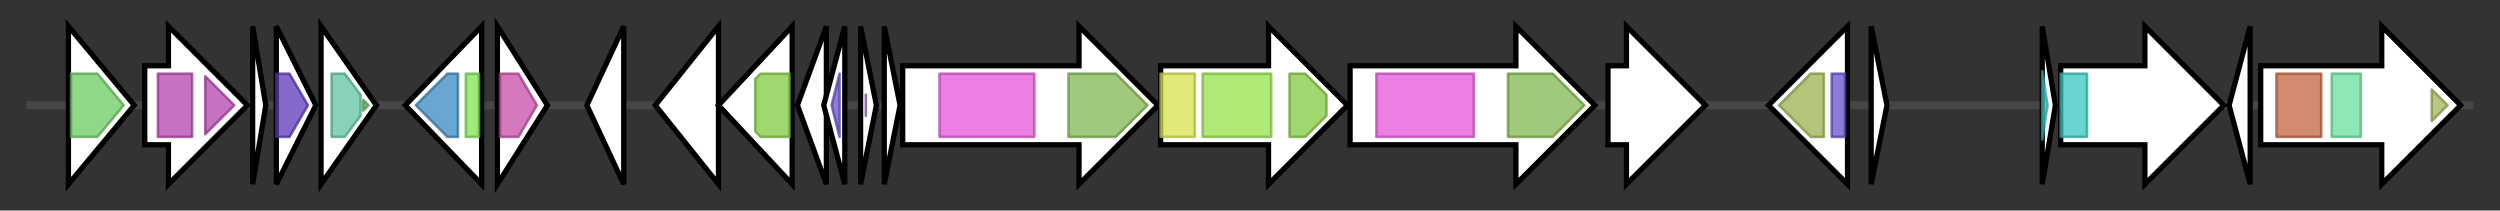 <svg version="1.1" baseProfile="full" xmlns="http://www.w3.org/2000/svg" width="949.933" height="80">
	<rect width="100%" height="100%" fill="#333333" stroke="none"/>
	<g>
		<line x1="10" y1="40.0" x2="939.933" y2="40.0" style="stroke:rgb(70,70,70); stroke-width:3 "/>
		<g>
			<title> (ctg5_136)</title>
			<polygon class=" (ctg5_136)" points="26,10 51,40 26,70" fill="rgb(255,255,255)" fill-opacity="1.0" stroke="rgb(0,0,0)" stroke-width="2"  />
			<g>
				<title>TauE (PF01925)
"Sulfite exporter TauE/SafE"</title>
				<polygon class="PF01925" points="27,28 37,28 47,40 37,52 27,52" stroke-linejoin="round" width="23" height="24" fill="rgb(105,203,95)" stroke="rgb(84,162,76)" stroke-width="1" opacity="0.75" />
			</g>
		</g>
		<g>
			<title> (ctg5_137)</title>
			<polygon class=" (ctg5_137)" points="55,25 64,25 64,10 94,40 64,70 64,55 55,55" fill="rgb(255,255,255)" fill-opacity="1.0" stroke="rgb(0,0,0)" stroke-width="2"  />
			<g>
				<title>Cupin_1 (PF00190)
"Cupin"</title>
				<rect class="PF00190" x="60" y="28" stroke-linejoin="round" width="13" height="24" fill="rgb(180,66,175)" stroke="rgb(144,52,139)" stroke-width="1" opacity="0.75" />
			</g>
			<g>
				<title>Cupin_1 (PF00190)
"Cupin"</title>
				<polygon class="PF00190" points="78,29 89,40 78,51" stroke-linejoin="round" width="14" height="24" fill="rgb(180,66,175)" stroke="rgb(144,52,139)" stroke-width="1" opacity="0.75" />
			</g>
		</g>
		<g>
			<title> (ctg5_138)</title>
			<polygon class=" (ctg5_138)" points="96,10 101,40 96,70" fill="rgb(255,255,255)" fill-opacity="1.0" stroke="rgb(0,0,0)" stroke-width="2"  />
		</g>
		<g>
			<title> (ctg5_139)</title>
			<polygon class=" (ctg5_139)" points="105,10 120,40 105,70" fill="rgb(255,255,255)" fill-opacity="1.0" stroke="rgb(0,0,0)" stroke-width="2"  />
			<g>
				<title>NUDIX (PF00293)
"NUDIX domain"</title>
				<polygon class="PF00293" points="105,28 110,28 117,40 117,40 110,52 105,52" stroke-linejoin="round" width="12" height="24" fill="rgb(92,56,187)" stroke="rgb(73,44,149)" stroke-width="1" opacity="0.75" />
			</g>
		</g>
		<g>
			<title> (ctg5_140)</title>
			<polygon class=" (ctg5_140)" points="122,10 143,40 122,70" fill="rgb(255,255,255)" fill-opacity="1.0" stroke="rgb(0,0,0)" stroke-width="2"  />
			<g>
				<title>MOSC (PF03473)
"MOSC domain"</title>
				<polygon class="PF03473" points="126,28 131,28 137,36 137,44 131,52 126,52" stroke-linejoin="round" width="11" height="24" fill="rgb(96,194,162)" stroke="rgb(76,155,129)" stroke-width="1" opacity="0.75" />
			</g>
			<g>
				<title>3-alpha (PF03475)
"3-alpha domain"</title>
				<polygon class="PF03475" points="138,38 140,40 138,42" stroke-linejoin="round" width="4" height="24" fill="rgb(90,182,89)" stroke="rgb(72,145,71)" stroke-width="1" opacity="0.75" />
			</g>
		</g>
		<g>
			<title> (ctg5_141)</title>
			<polygon class=" (ctg5_141)" points="154,40 183,10 183,70" fill="rgb(255,255,255)" fill-opacity="1.0" stroke="rgb(0,0,0)" stroke-width="2"  />
			<g>
				<title>LysR_substrate (PF03466)
"LysR substrate binding domain"</title>
				<polygon class="PF03466" points="158,40 170,28 174,28 174,52 170,52" stroke-linejoin="round" width="20" height="24" fill="rgb(55,136,195)" stroke="rgb(44,108,156)" stroke-width="1" opacity="0.75" />
			</g>
			<g>
				<title>HTH_1 (PF00126)
"Bacterial regulatory helix-turn-helix protein, lysR family"</title>
				<rect class="PF00126" x="177" y="28" stroke-linejoin="round" width="5" height="24" fill="rgb(125,227,79)" stroke="rgb(99,181,63)" stroke-width="1" opacity="0.75" />
			</g>
		</g>
		<g>
			<title> (ctg5_142)</title>
			<polygon class=" (ctg5_142)" points="189,10 208,40 189,70" fill="rgb(255,255,255)" fill-opacity="1.0" stroke="rgb(0,0,0)" stroke-width="2"  />
			<g>
				<title>LysE (PF01810)
"LysE type translocator"</title>
				<polygon class="PF01810" points="190,28 197,28 204,40 197,52 190,52" stroke-linejoin="round" width="18" height="24" fill="rgb(198,75,167)" stroke="rgb(158,60,133)" stroke-width="1" opacity="0.75" />
			</g>
		</g>
		<g>
			<title> (ctg5_143)</title>
			<polygon class=" (ctg5_143)" points="223,40 237,10 237,70" fill="rgb(255,255,255)" fill-opacity="1.0" stroke="rgb(0,0,0)" stroke-width="2"  />
		</g>
		<g>
			<title> (ctg5_144)</title>
			<polygon class=" (ctg5_144)" points="249,40 273,10 273,70" fill="rgb(255,255,255)" fill-opacity="1.0" stroke="rgb(0,0,0)" stroke-width="2"  />
		</g>
		<g>
			<title> (ctg5_145)</title>
			<polygon class=" (ctg5_145)" points="273,40 301,10 301,70" fill="rgb(255,255,255)" fill-opacity="1.0" stroke="rgb(0,0,0)" stroke-width="2"  />
			<g>
				<title>ABC_tran (PF00005)
"ABC transporter"</title>
				<polygon class="PF00005" points="287,30 289,28 300,28 300,52 289,52 287,50" stroke-linejoin="round" width="13" height="24" fill="rgb(129,201,63)" stroke="rgb(103,160,50)" stroke-width="1" opacity="0.75" />
			</g>
		</g>
		<g>
			<title> (ctg5_146)</title>
			<polygon class=" (ctg5_146)" points="303,40 314,10 314,70" fill="rgb(255,255,255)" fill-opacity="1.0" stroke="rgb(0,0,0)" stroke-width="2"  />
		</g>
		<g>
			<title> (ctg5_147)</title>
			<polygon class=" (ctg5_147)" points="313,40 321,10 321,70" fill="rgb(255,255,255)" fill-opacity="1.0" stroke="rgb(0,0,0)" stroke-width="2"  />
			<g>
				<title>HTH_3 (PF01381)
"Helix-turn-helix"</title>
				<polygon class="PF01381" points="316,40 319,28 319,28 319,52 319,52" stroke-linejoin="round" width="5" height="24" fill="rgb(105,79,202)" stroke="rgb(83,63,161)" stroke-width="1" opacity="0.75" />
			</g>
		</g>
		<g>
			<title> (ctg5_148)</title>
			<polygon class=" (ctg5_148)" points="327,10 333,40 327,70" fill="rgb(255,255,255)" fill-opacity="1.0" stroke="rgb(0,0,0)" stroke-width="2"  />
			<g>
				<title>Lantibiotic_a (PF14867)
"Lantibiotic alpha"</title>
				<polygon class="PF14867" points="329,36 329,40 329,44" stroke-linejoin="round" width="3" height="24" fill="rgb(140,86,183)" stroke="rgb(111,68,146)" stroke-width="1" opacity="0.75" />
			</g>
		</g>
		<g>
			<title> (ctg5_149)</title>
			<polygon class=" (ctg5_149)" points="336,10 342,40 336,70" fill="rgb(255,255,255)" fill-opacity="1.0" stroke="rgb(0,0,0)" stroke-width="2"  />
		</g>
		<g>
			<title> (ctg5_150)</title>
			<polygon class=" (ctg5_150)" points="343,25 410,25 410,10 440,40 410,70 410,55 343,55" fill="rgb(255,255,255)" fill-opacity="1.0" stroke="rgb(0,0,0)" stroke-width="2"  />
			<g>
				<title>DUF4135 (PF13575)
"Domain of unknown function (DUF4135)"</title>
				<rect class="PF13575" x="357" y="28" stroke-linejoin="round" width="36" height="24" fill="rgb(228,84,217)" stroke="rgb(182,67,173)" stroke-width="1" opacity="0.75" />
			</g>
			<g>
				<title>LANC_like (PF05147)
"Lanthionine synthetase C-like protein"</title>
				<polygon class="PF05147" points="406,28 424,28 436,40 424,52 406,52" stroke-linejoin="round" width="34" height="24" fill="rgb(129,182,79)" stroke="rgb(103,145,63)" stroke-width="1" opacity="0.75" />
			</g>
		</g>
		<g>
			<title> (ctg5_151)</title>
			<polygon class=" (ctg5_151)" points="441,25 482,25 482,10 512,40 482,70 482,55 441,55" fill="rgb(255,255,255)" fill-opacity="1.0" stroke="rgb(0,0,0)" stroke-width="2"  />
			<g>
				<title>Peptidase_C39 (PF03412)
"Peptidase C39 family"</title>
				<rect class="PF03412" x="441" y="28" stroke-linejoin="round" width="13" height="24" fill="rgb(214,226,77)" stroke="rgb(171,180,61)" stroke-width="1" opacity="0.75" />
			</g>
			<g>
				<title>ABC_membrane (PF00664)
"ABC transporter transmembrane region"</title>
				<rect class="PF00664" x="457" y="28" stroke-linejoin="round" width="26" height="24" fill="rgb(149,226,73)" stroke="rgb(119,180,58)" stroke-width="1" opacity="0.75" />
			</g>
			<g>
				<title>ABC_tran (PF00005)
"ABC transporter"</title>
				<polygon class="PF00005" points="490,28 496,28 504,36 504,44 496,52 490,52" stroke-linejoin="round" width="14" height="24" fill="rgb(129,201,63)" stroke="rgb(103,160,50)" stroke-width="1" opacity="0.75" />
			</g>
		</g>
		<g>
			<title> (ctg5_152)</title>
			<polygon class=" (ctg5_152)" points="513,25 576,25 576,10 606,40 576,70 576,55 513,55" fill="rgb(255,255,255)" fill-opacity="1.0" stroke="rgb(0,0,0)" stroke-width="2"  />
			<g>
				<title>DUF4135 (PF13575)
"Domain of unknown function (DUF4135)"</title>
				<rect class="PF13575" x="523" y="28" stroke-linejoin="round" width="37" height="24" fill="rgb(228,84,217)" stroke="rgb(182,67,173)" stroke-width="1" opacity="0.75" />
			</g>
			<g>
				<title>LANC_like (PF05147)
"Lanthionine synthetase C-like protein"</title>
				<polygon class="PF05147" points="573,28 590,28 602,40 590,52 573,52" stroke-linejoin="round" width="30" height="24" fill="rgb(129,182,79)" stroke="rgb(103,145,63)" stroke-width="1" opacity="0.75" />
			</g>
		</g>
		<g>
			<title> (ctg5_153)</title>
			<polygon class=" (ctg5_153)" points="611,25 618,25 618,10 648,40 618,70 618,55 611,55" fill="rgb(255,255,255)" fill-opacity="1.0" stroke="rgb(0,0,0)" stroke-width="2"  />
		</g>
		<g>
			<title> (ctg5_154)</title>
			<polygon class=" (ctg5_154)" points="702,25 702,25 702,10 672,40 702,70 702,55 702,55" fill="rgb(255,255,255)" fill-opacity="1.0" stroke="rgb(0,0,0)" stroke-width="2"  />
			<g>
				<title>RNPP_C (PF18768)
"RNPP family C-terminal domain"</title>
				<polygon class="PF18768" points="676,40 688,28 693,28 693,52 688,52" stroke-linejoin="round" width="20" height="24" fill="rgb(156,179,79)" stroke="rgb(124,143,63)" stroke-width="1" opacity="0.75" />
			</g>
			<g>
				<title>HTH_3 (PF01381)
"Helix-turn-helix"</title>
				<rect class="PF01381" x="696" y="28" stroke-linejoin="round" width="5" height="24" fill="rgb(105,79,202)" stroke="rgb(83,63,161)" stroke-width="1" opacity="0.75" />
			</g>
		</g>
		<g>
			<title> (ctg5_155)</title>
			<polygon class=" (ctg5_155)" points="711,10 717,40 711,70" fill="rgb(255,255,255)" fill-opacity="1.0" stroke="rgb(0,0,0)" stroke-width="2"  />
		</g>
		<g>
			<title> (ctg5_156)</title>
			<polygon class=" (ctg5_156)" points="776,10 781,40 776,70" fill="rgb(255,255,255)" fill-opacity="1.0" stroke="rgb(0,0,0)" stroke-width="2"  />
			<g>
				<title>Thioredox_DsbH (PF03190)
"Protein of unknown function, DUF255"</title>
				<polygon class="PF03190" points="776,27 778,40 776,53" stroke-linejoin="round" width="4" height="24" fill="rgb(55,198,192)" stroke="rgb(44,158,153)" stroke-width="1" opacity="0.75" />
			</g>
		</g>
		<g>
			<title> (ctg5_157)</title>
			<polygon class=" (ctg5_157)" points="783,25 815,25 815,10 845,40 815,70 815,55 783,55" fill="rgb(255,255,255)" fill-opacity="1.0" stroke="rgb(0,0,0)" stroke-width="2"  />
			<g>
				<title>Thioredox_DsbH (PF03190)
"Protein of unknown function, DUF255"</title>
				<rect class="PF03190" x="783" y="28" stroke-linejoin="round" width="10" height="24" fill="rgb(55,198,192)" stroke="rgb(44,158,153)" stroke-width="1" opacity="0.75" />
			</g>
		</g>
		<g>
			<title> (ctg5_158)</title>
			<polygon class=" (ctg5_158)" points="847,40 855,10 855,70" fill="rgb(255,255,255)" fill-opacity="1.0" stroke="rgb(0,0,0)" stroke-width="2"  />
		</g>
		<g>
			<title> (ctg5_159)</title>
			<polygon class=" (ctg5_159)" points="859,25 905,25 905,10 935,40 905,70 905,55 859,55" fill="rgb(255,255,255)" fill-opacity="1.0" stroke="rgb(0,0,0)" stroke-width="2"  />
			<g>
				<title>DEAD (PF00270)
"DEAD/DEAH box helicase"</title>
				<rect class="PF00270" x="865" y="28" stroke-linejoin="round" width="17" height="24" fill="rgb(195,100,62)" stroke="rgb(156,80,49)" stroke-width="1" opacity="0.75" />
			</g>
			<g>
				<title>Helicase_C (PF00271)
"Helicase conserved C-terminal domain"</title>
				<rect class="PF00271" x="886" y="28" stroke-linejoin="round" width="11" height="24" fill="rgb(104,224,158)" stroke="rgb(83,179,126)" stroke-width="1" opacity="0.75" />
			</g>
			<g>
				<title>MZB (PF09369)
"MrfA Zn-binding domain"</title>
				<polygon class="PF09369" points="924,34 930,40 924,46" stroke-linejoin="round" width="7" height="24" fill="rgb(161,180,86)" stroke="rgb(128,144,68)" stroke-width="1" opacity="0.75" />
			</g>
		</g>
	</g>
</svg>
